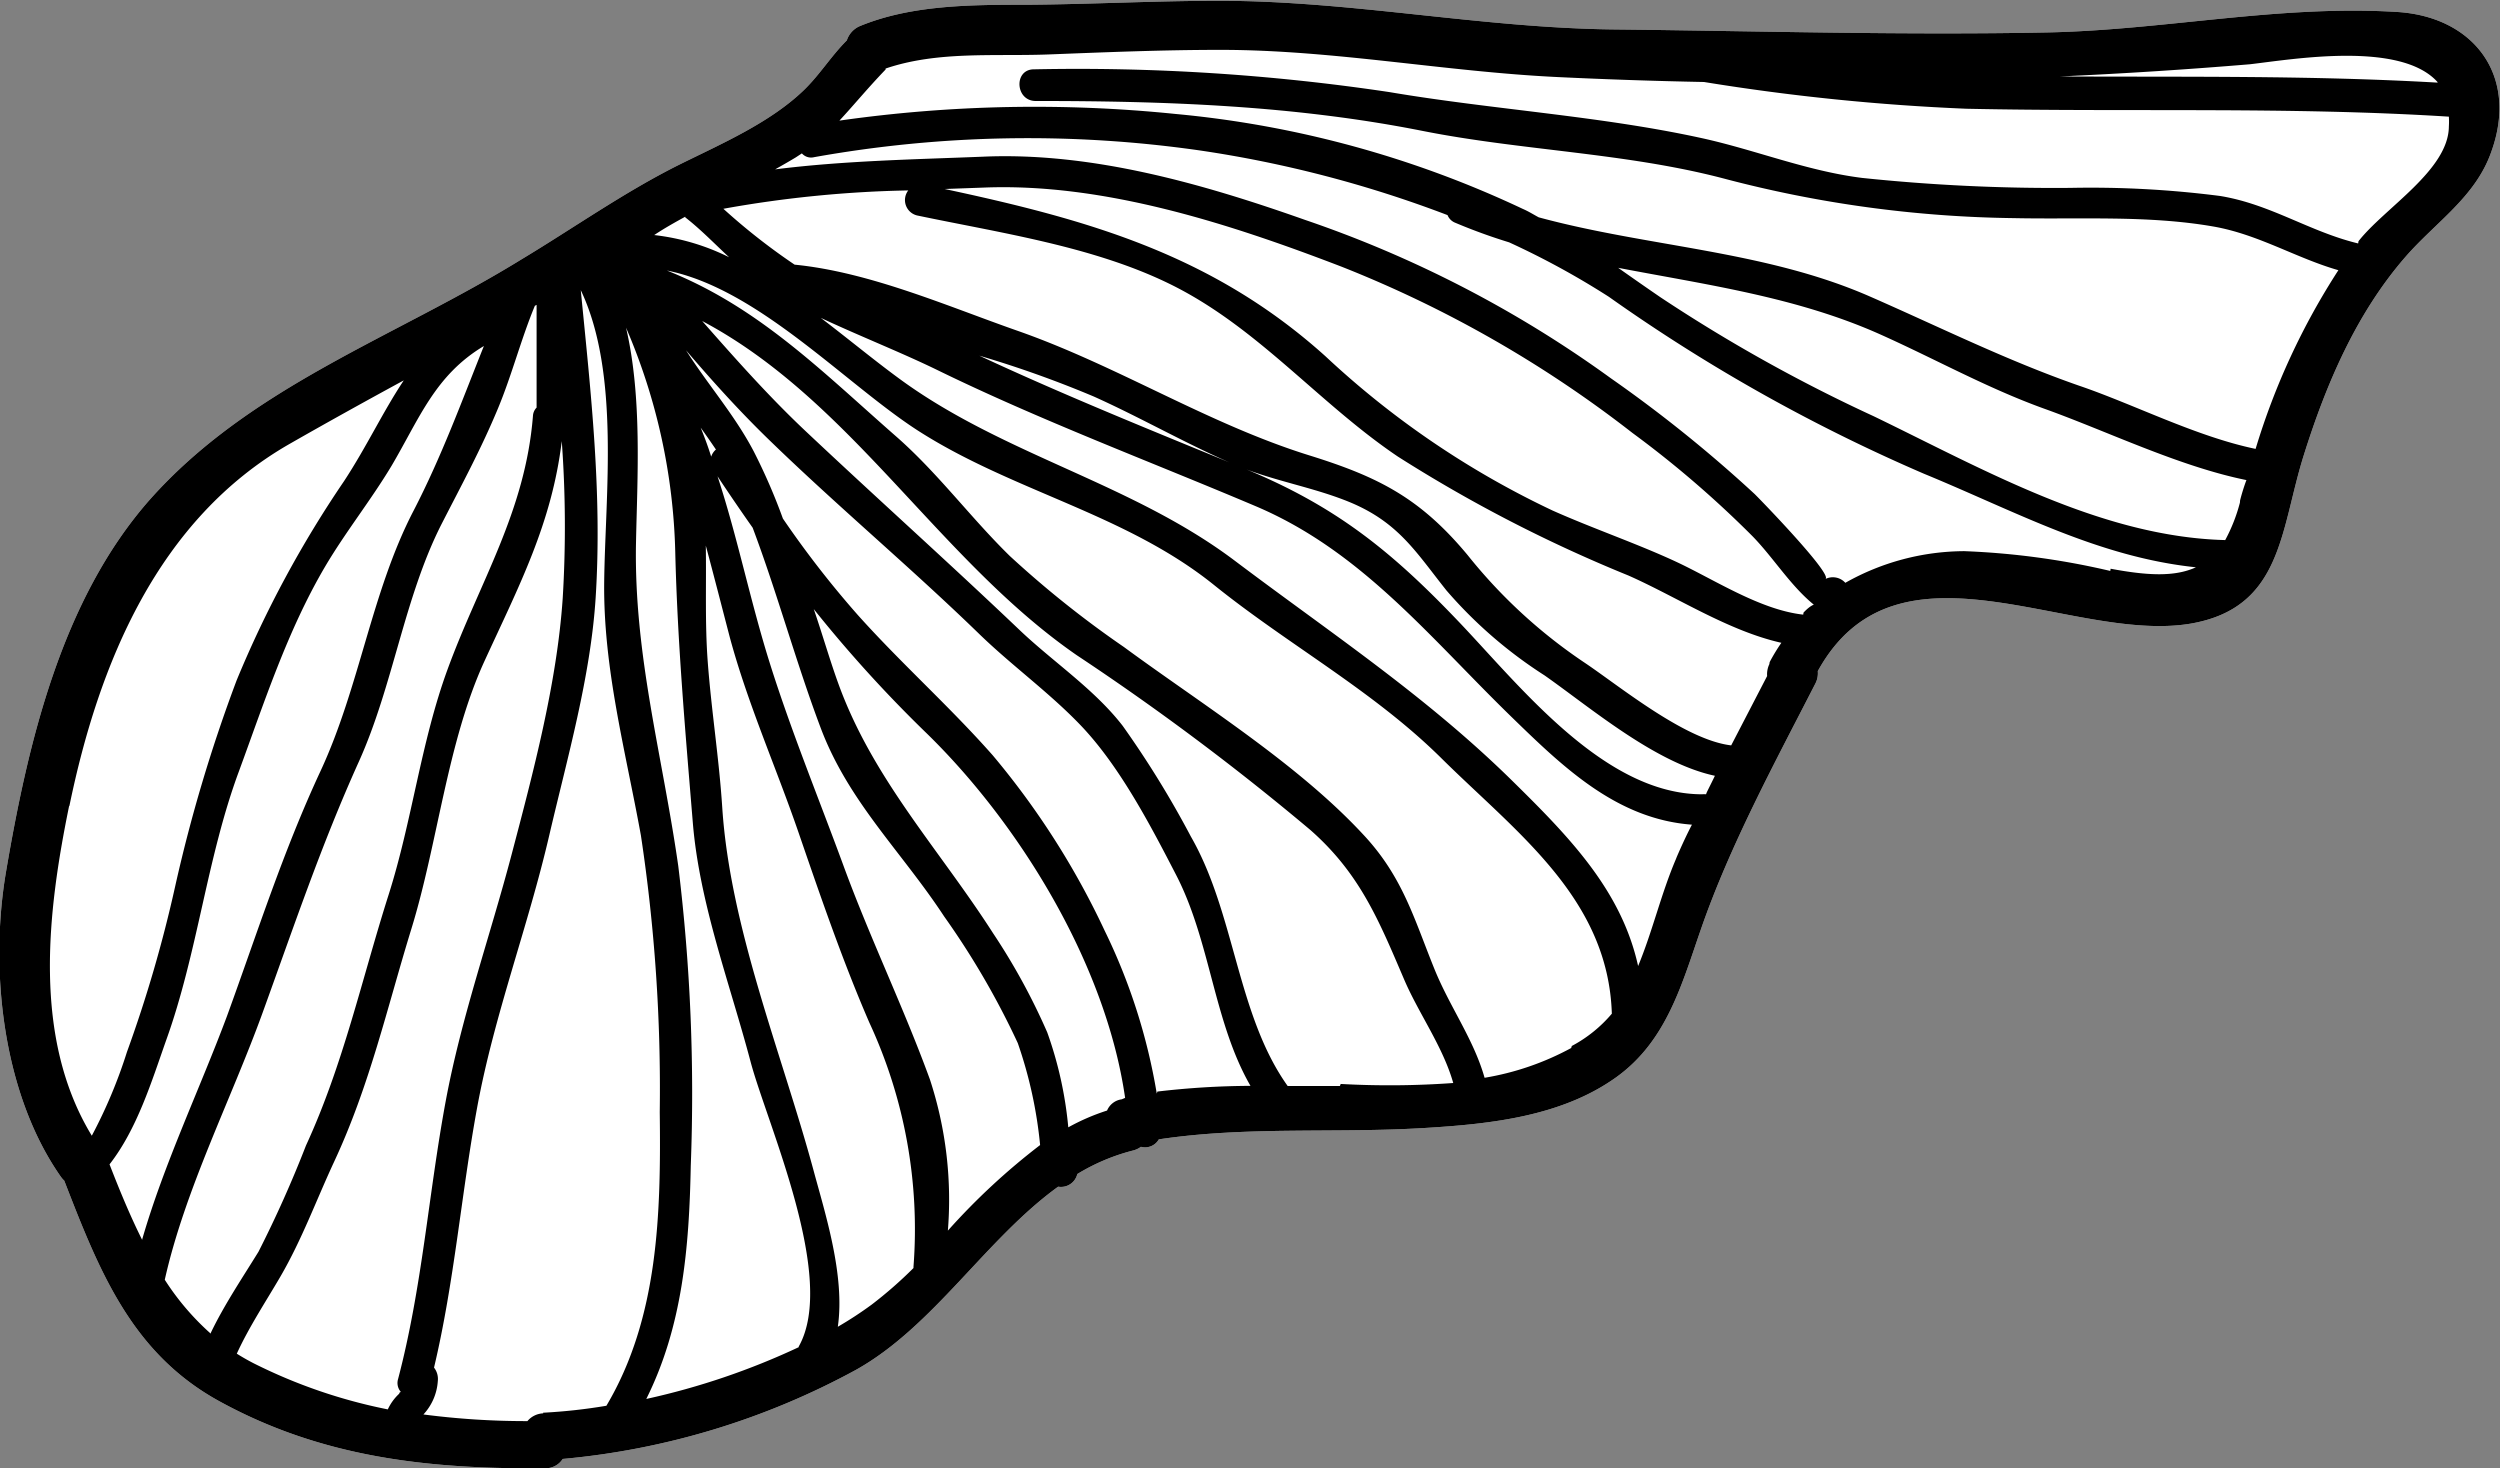 <svg id="liikkuvat_riutat" data-name="liikkuvat riutat" xmlns="http://www.w3.org/2000/svg" viewBox="0 0 157.94 92.75"><rect x="0" y="0" width="157.94" height="92.75" fill="#808080" stroke="none"/><defs><style>.cls-1{fill:#fff;}</style></defs><title>riutta1</title><path class="cls-1" d="M321.69,1008c-7.37-.44-14.63,1.15-22,1.3-9.08.18-18.26-.09-27.35-0.19-8.39-.09-16.57-1.81-24.95-1.81-4.06,0-8.09.22-12.14,0.25-3.46,0-7.27,0-10.52,1.33a1.47,1.47,0,0,0-.87.92c-1,1-1.71,2.17-2.7,3.13-2.15,2.08-5.24,3.41-7.88,4.72-3.49,1.74-6.67,4-10,6-8,4.93-17.09,8-23.46,15.17-5.58,6.33-7.7,15.39-9.08,23.51-1.05,6.15-.23,14,3.47,19.27a1.67,1.67,0,0,0,.21.24c2.2,5.67,4.23,10.87,9.77,13.92,6.52,3.59,13.28,4.31,20.59,4.25a1.29,1.29,0,0,0,1.13-.59,47.69,47.69,0,0,0,18.53-5.63c4.9-2.74,8.2-8.27,12.77-11.57a1.06,1.06,0,0,0,1.21-.8,12.89,12.89,0,0,1,3.5-1.48,1.43,1.43,0,0,0,.52-0.24,1,1,0,0,0,1.13-.47c5.61-.84,11.1-0.37,16.83-0.72,4.11-.25,8.62-0.72,12.09-3.22,3.18-2.3,4.12-5.87,5.34-9.37,1.84-5.3,4.65-10.47,7.21-15.47a1.43,1.43,0,0,0,.16-0.8c5-9.07,16-1.73,23.55-3,5.8-1,5.66-5.89,7.15-10.63,1.4-4.46,3.29-8.92,6.4-12.51,1.91-2.21,4.45-3.8,5.45-6.67C329.5,1012,326.61,1008.25,321.69,1008Z" transform="translate(-170.36 -1007.25)"/><path d="M321.69,1008c-7.37-.44-14.63,1.15-22,1.3-9.08.18-18.26-.09-27.35-0.19-8.39-.09-16.57-1.81-24.95-1.81-4.06,0-8.09.22-12.14,0.25-3.46,0-7.27,0-10.52,1.33a1.47,1.47,0,0,0-.87.92c-1,1-1.71,2.17-2.7,3.13-2.15,2.08-5.24,3.41-7.88,4.72-3.49,1.74-6.67,4-10,6-8,4.93-17.09,8-23.46,15.17-5.58,6.33-7.7,15.39-9.08,23.51-1.05,6.15-.23,14,3.47,19.27a1.67,1.67,0,0,0,.21.24c2.2,5.67,4.23,10.87,9.77,13.92,6.52,3.59,13.28,4.31,20.59,4.25a1.29,1.29,0,0,0,1.13-.59,47.69,47.69,0,0,0,18.53-5.63c4.9-2.74,8.2-8.27,12.77-11.57a1.06,1.06,0,0,0,1.21-.8,12.89,12.89,0,0,1,3.5-1.48,1.43,1.43,0,0,0,.52-0.24,1,1,0,0,0,1.13-.47c5.61-.84,11.1-0.37,16.83-0.72,4.11-.25,8.62-0.72,12.09-3.22,3.18-2.3,4.12-5.87,5.34-9.37,1.84-5.3,4.65-10.47,7.21-15.47a1.43,1.43,0,0,0,.16-0.8c5-9.07,16-1.73,23.55-3,5.8-1,5.66-5.89,7.15-10.63,1.4-4.46,3.29-8.92,6.4-12.51,1.91-2.21,4.45-3.8,5.45-6.67C329.5,1012,326.61,1008.25,321.69,1008Zm2.67,4.47c-8-.46-15.9-0.35-23.86-0.39q6-.27,12-0.77C315.18,1011,322,1009.82,324.35,1012.43Zm-110.71,8.51c1,0.78,1.85,1.67,2.77,2.52a14.2,14.2,0,0,0-4.73-1.4C212.33,1021.67,213,1021.3,213.65,1020.94Zm-38.91,37.21c1.85-9,5.59-18.14,13.94-22.91,2.38-1.36,4.78-2.69,7.19-4-1.33,2-2.34,4.18-3.77,6.36a69.37,69.37,0,0,0-6.79,12.59,97.31,97.31,0,0,0-3.88,13,83.84,83.84,0,0,1-3.05,10.48,31.27,31.27,0,0,1-2.22,5.29C172.39,1072.8,173.36,1064.84,174.73,1058.15Zm4.61,27.41c-0.78-1.56-1.45-3.19-2.07-4.79,1.74-2.23,2.66-5.24,3.57-7.82,2-5.55,2.57-11.52,4.6-17,1.6-4.35,3.07-8.9,5.44-12.93,1.29-2.19,2.89-4.19,4.2-6.37,1.77-3,2.75-5.73,5.84-7.58-1.4,3.5-2.68,7-4.45,10.42-2.65,5.11-3.4,11.11-5.86,16.41-2.38,5.11-4,10.23-5.93,15.53C183,1076,180.71,1080.8,179.34,1085.56Zm4.33,5.91a16.34,16.34,0,0,1-2.91-3.41c1.27-5.69,4.19-11.38,6.18-16.87s3.71-10.61,6.08-15.86c2.17-4.81,2.86-10.35,5.22-15,1.28-2.5,2.5-4.74,3.58-7.34,0.86-2.07,1.46-4.39,2.32-6.46l0.11-.06V1033a0.81,0.81,0,0,0-.23.52c-0.48,6.08-3.39,10.52-5.41,16.06-1.67,4.58-2.23,9.55-3.71,14.2-1.7,5.35-2.86,10.72-5.22,15.84a73.49,73.49,0,0,1-3,6.71C185.66,1088,184.51,1089.71,183.67,1091.47Zm11.91,3.78a3.14,3.14,0,0,0-.73,1,33.39,33.39,0,0,1-8.47-2.91c-0.37-.19-0.72-0.39-1.07-0.61,0.76-1.67,1.87-3.35,2.76-4.88,1.36-2.34,2.26-4.82,3.4-7.27,2.24-4.81,3.32-9.65,4.87-14.69,1.67-5.42,2.27-11.8,4.62-16.92,2.17-4.73,4.25-8.68,4.88-13.89a74.62,74.62,0,0,1,.06,9.92c-0.36,5.35-1.86,11-3.23,16.2s-3.19,10.32-4.17,15.62c-1.09,5.9-1.47,11.69-3,17.51a0.85,0.85,0,0,0,.17.81A1.36,1.36,0,0,1,195.58,1095.25Zm9.09,1.25a1.37,1.37,0,0,0-1,.49,50.17,50.17,0,0,1-6.57-.42,3.43,3.43,0,0,0,.91-2.12,1.16,1.16,0,0,0-.24-0.84c1.29-5.44,1.71-10.89,2.72-16.41,1.07-5.84,3.22-11.44,4.56-17.22,1.14-4.89,2.61-10,2.93-15,0.42-6.58-.3-12.93-0.94-19.44,2.5,5.25,1.54,13,1.48,18.45s1.34,10.61,2.32,16a107.05,107.05,0,0,1,1.19,17.47c0.08,6.39-.07,13-3.37,18.56A34.88,34.88,0,0,1,204.67,1096.5Zm16.14-4.18a45.77,45.77,0,0,1-9.63,3.27c2.28-4.57,2.71-9.52,2.81-14.74a118.09,118.09,0,0,0-.79-18.93c-1-7-2.81-13.32-2.67-20.43,0.08-4.08.4-9.18-.63-13.58a38.05,38.05,0,0,1,3.11,14.18c0.14,5.76.64,11.37,1.11,17.1,0.42,5.1,2.34,10.15,3.65,15.1C218.83,1078.27,223.26,1088,220.82,1092.32Zm7.25-5a26.67,26.67,0,0,1-2.64,2.31,23.66,23.66,0,0,1-2.14,1.4c0.47-3.25-.82-7.22-1.55-9.94-2-7.36-5.25-15.24-5.75-22.85-0.2-3.1-.69-6.16-0.92-9.25-0.18-2.44-.08-4.88-0.12-7.31,0.51,1.9,1,3.81,1.51,5.77,1.14,4.23,2.93,8.23,4.35,12.36s2.79,8.12,4.47,12A31,31,0,0,1,228.07,1087.28Zm-13.53-53.21c0.36,0.49.71,1,1.05,1.5a1,1,0,0,0-.3.45C215.06,1035.36,214.81,1034.71,214.54,1034.06Zm15.69,51a24.4,24.4,0,0,0-1.12-9.7c-1.67-4.58-3.79-8.94-5.47-13.53-1.55-4.22-3.28-8.44-4.63-12.72-1.26-4-2.05-8-3.32-11.86q1.1,1.66,2.22,3.25c1.56,4.14,2.75,8.55,4.31,12.68,1.76,4.65,5.1,7.78,7.79,11.88a50.58,50.58,0,0,1,4.65,8,27.64,27.64,0,0,1,1.41,6.44A42.18,42.18,0,0,0,230.24,1085Zm11-8.45a1.17,1.17,0,0,0-.93.71,13.53,13.53,0,0,0-2.45,1.06,24.33,24.33,0,0,0-1.33-6,40.46,40.46,0,0,0-3.42-6.26c-3.41-5.32-7.6-9.75-9.78-15.78-0.55-1.52-1-3.1-1.55-4.7a83.63,83.63,0,0,0,7,7.72c5.92,5.72,11.45,14.66,12.67,23.16Zm2.21-.36a37.35,37.35,0,0,0-3.29-10.29,50.43,50.43,0,0,0-7.08-11.09c-2.71-3.07-5.78-5.8-8.52-8.86a62,62,0,0,1-4.73-6.09,37.21,37.21,0,0,0-1.84-4.24c-1.21-2.31-2.89-4.2-4.28-6.39,1.71,2,3.43,3.9,5.29,5.7,4.29,4.16,8.88,8,13.17,12.16,2.12,2.07,4.62,3.85,6.63,6,2.38,2.56,4.27,6.18,5.88,9.3,2.17,4.21,2.36,9.26,4.69,13.31A51.91,51.91,0,0,0,243.48,1076.21Zm11.57-.48c-1.14,0-2.23,0-3.3,0-3.21-4.5-3.32-10.89-6.11-15.75a61.54,61.54,0,0,0-4.31-7c-1.8-2.33-4.41-4.05-6.53-6.07-4.44-4.23-9-8.31-13.46-12.51-2.33-2.19-4.46-4.59-6.58-7,9.43,5,14.91,15.06,23.66,21.11a162,162,0,0,1,14.77,11.05c3.12,2.75,4.31,5.68,5.91,9.42,0.92,2.16,2.46,4.26,3.11,6.56A55.94,55.94,0,0,1,255.06,1075.73Zm14.61-2.4a17.47,17.47,0,0,1-5.47,1.88c-0.69-2.44-2.21-4.49-3.18-6.9-1.29-3.19-2-5.81-4.48-8.46-4.17-4.5-10.21-8.24-15.12-11.85a64.4,64.4,0,0,1-7.22-5.76c-2.52-2.47-4.54-5.24-7.19-7.56-4.69-4.11-8.68-8.17-14.47-10.47,5.75,1.14,11.26,7.14,15.84,10.1,6,3.86,13.13,5.26,18.73,9.77,4.72,3.8,10.1,6.7,14.42,11,4.76,4.7,10.48,8.83,10.71,16.08A8.58,8.58,0,0,1,269.66,1073.33Zm6.62-11.94c-0.94,2.2-1.49,4.6-2.39,6.76-1.06-4.8-4.37-8.18-8-11.75-5.43-5.33-11.41-9.28-17.46-13.84-6.48-4.89-14.45-6.64-21-11.36-1.66-1.2-3.38-2.63-5.18-4,2.43,1.14,5,2.15,7.31,3.27,6.54,3.2,13.47,5.79,20.17,8.63s11,8.3,16.2,13.35c3.26,3.17,6.63,6.42,11.36,6.77C276.94,1059.94,276.6,1060.67,276.29,1061.39Zm1.9-4.09a1,1,0,0,0-.24,0c-6.19,0-11.49-6.82-15.39-10.91-4.24-4.45-7.78-7.31-13.54-9.67-5.57-2.29-11.27-4.58-16.74-7.13a68.57,68.57,0,0,1,7.23,2.58c3.05,1.37,5.94,3.05,9,4.35,2.37,1,4.93,1.38,7.28,2.37,3,1.28,4.09,3.13,6,5.53a28.34,28.34,0,0,0,6.2,5.37c2.92,2.05,7,5.54,10.76,6.34C278.6,1056.48,278.39,1056.89,278.19,1057.3Zm4-8.22a1.49,1.49,0,0,0-.14.75l-2.27,4.38c-2.91-.34-7-3.7-9.21-5.19a32.79,32.79,0,0,1-7.44-6.83c-3-3.61-5.63-4.94-10-6.3-6.42-2-12.09-5.65-18.43-7.87-4.43-1.55-9.33-3.71-14.09-4.18a39.66,39.66,0,0,1-4.5-3.53,73.08,73.08,0,0,1,11.68-1.16,1,1,0,0,0,.55,1.58c5.23,1.1,11.05,1.94,15.89,4.29,5.59,2.71,9.44,7.54,14.5,10.95a90.82,90.82,0,0,0,14.56,7.51c3.09,1.37,6.29,3.49,9.66,4.25A11.65,11.65,0,0,0,282.16,1049.08Zm2.14-3.13c-2.73-.3-5.62-2.22-8.05-3.35s-5.21-2.08-7.77-3.22a55.93,55.93,0,0,1-14.36-9.75c-7.14-6.43-15-8.63-24.06-10.57l2.49-.09c7.6-.3,15.59,2.31,22.59,5a74.39,74.39,0,0,1,18.37,10.5,65.68,65.68,0,0,1,7.58,6.52c1.32,1.35,2.41,3.14,3.88,4.33C284.74,1045.53,284.51,1045.73,284.3,1045.95Zm19.4-2.76a48.3,48.3,0,0,0-9.22-1.25,15.38,15.38,0,0,0-7.52,2,1.06,1.06,0,0,0-1.26-.24c0.51-.25-4.09-5-4.47-5.37a85.67,85.67,0,0,0-9.08-7.31,72.94,72.94,0,0,0-19.3-10c-6.45-2.28-13.49-4.31-20.4-4-4.23.17-8.75,0.25-13.1,0.8,0.44-.25.88-0.5,1.31-0.76l0.38-.25a0.77,0.77,0,0,0,.77.24,76.53,76.53,0,0,1,24.34-.43,74.13,74.13,0,0,1,15.68,4.09,0.86,0.86,0,0,0,.48.48,35.31,35.31,0,0,0,3.41,1.24A51,51,0,0,1,272,1026a109,109,0,0,0,19.91,11.18c5.83,2.4,11,5.26,17.18,5.91C307.73,1043.71,306,1043.61,303.7,1043.18Zm8.19-4.32a10.52,10.52,0,0,1-.93,2.37c-7.83-.2-15.27-4.47-22.2-7.82a100.28,100.28,0,0,1-13.48-7.52c-0.89-.61-1.78-1.23-2.67-1.86,5.57,1.07,11.25,1.84,16.52,4.19,3.49,1.56,6.75,3.39,10.37,4.7,4,1.43,8.52,3.65,12.8,4.52C312.15,1037.92,312,1038.39,311.88,1038.86Zm7.47-16.37c-3.07-.74-5.53-2.48-8.73-3a64,64,0,0,0-9.47-.51,116.44,116.44,0,0,1-13.14-.63c-3.51-.44-6.73-1.77-10.16-2.52-6.4-1.4-13.21-1.8-19.69-2.9a132.9,132.9,0,0,0-22.47-1.44c-1.29,0-1.18,2,.11,2,8.24,0,16.33.28,24.44,1.89,6.3,1.25,12.81,1.38,19,3a75.14,75.14,0,0,0,18.32,2.51c4.18,0.09,8.51-.19,12.64.53,2.86,0.5,5.24,2,7.9,2.76a44.16,44.16,0,0,0-5.23,11.29c-3.78-.79-7.67-2.81-11.17-4-4.56-1.59-8.79-3.7-13.2-5.63-6.64-2.91-14-3.12-20.92-5-0.32-.17-0.63-0.37-1-0.53a65.55,65.55,0,0,0-21.94-6,87.62,87.62,0,0,0-21.24.42c0.93-1,1.74-2,2.92-3.23l0-.06c3.29-1.12,6.87-.76,10.28-0.89,3.63-.14,7.23-0.29,10.88-0.29,7.15,0,14.17,1.38,21.33,1.72q4.59,0.22,9.21.31a138.39,138.39,0,0,0,16.58,1.69c10.18,0.22,20.33-.14,30.48.5a4.82,4.82,0,0,1,0,.61C325.06,1018,321,1020.39,319.36,1022.49Z" transform="translate(-170.36 -1007.25)"/></svg>